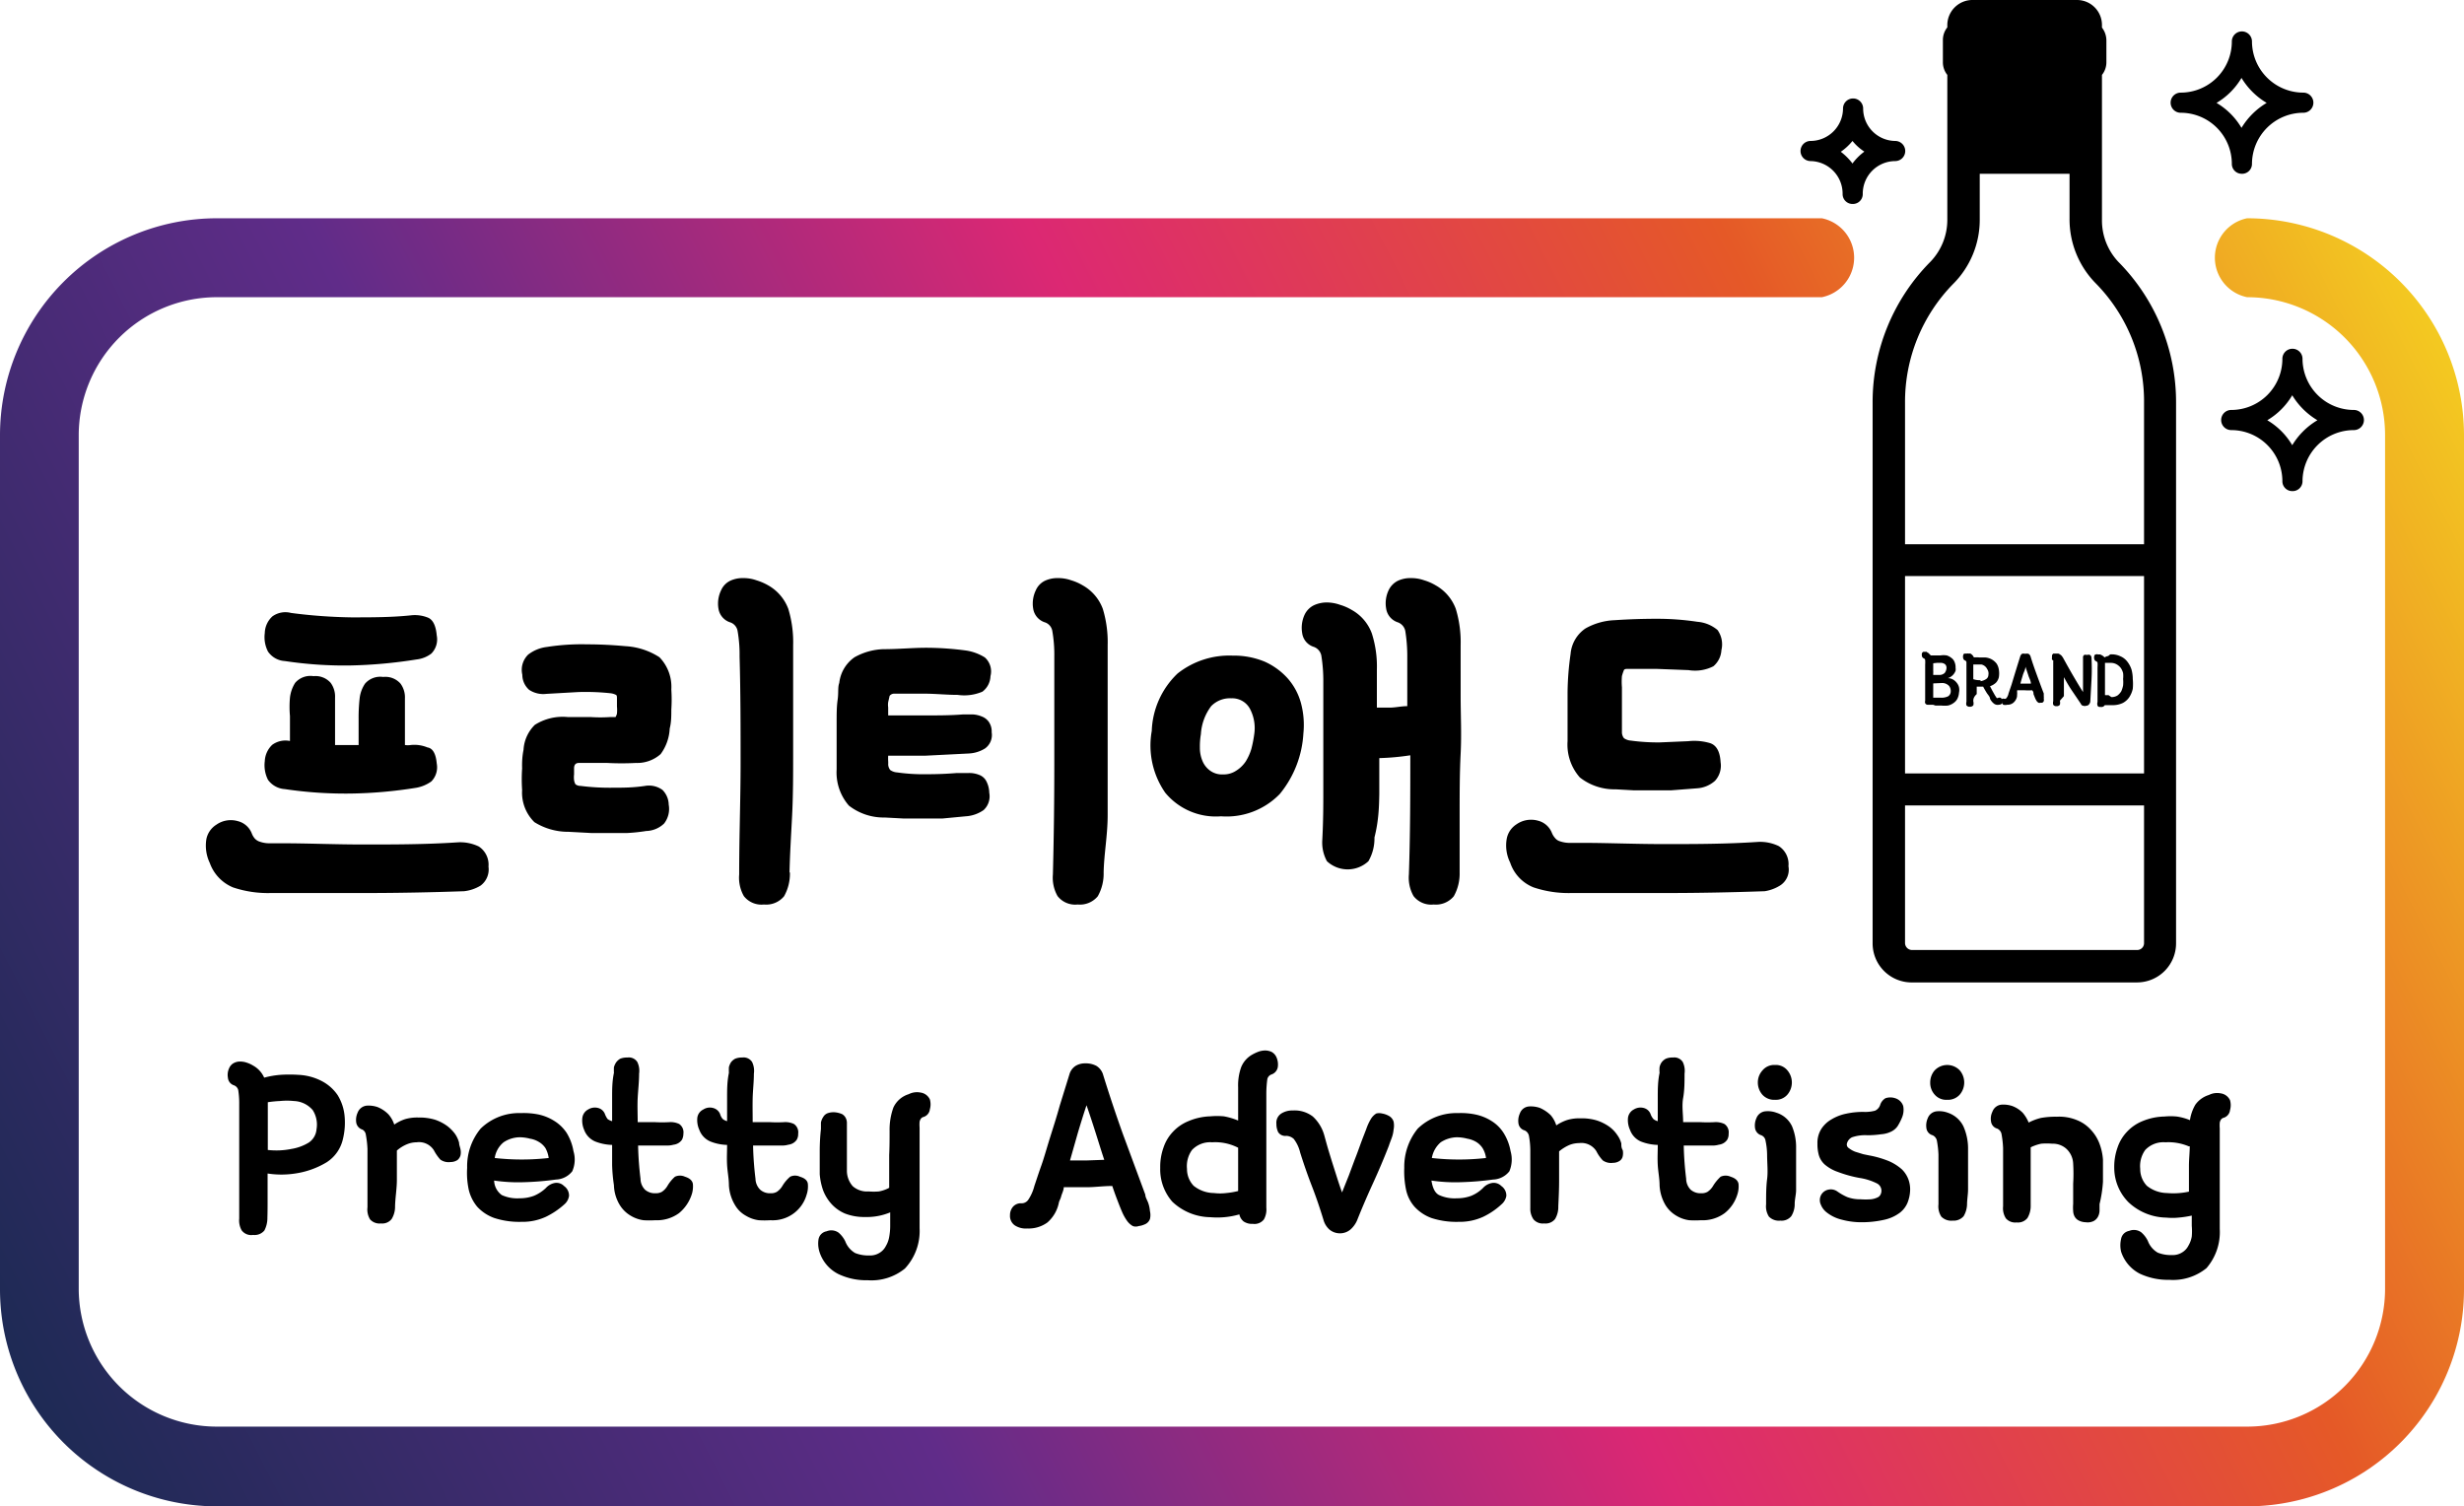 <svg xmlns="http://www.w3.org/2000/svg" xmlns:xlink="http://www.w3.org/1999/xlink" viewBox="0 0 122.37 74.81"><defs><style>.cls-1{fill:url(#linear-gradient);}</style><linearGradient id="linear-gradient" x1="120.48" y1="12.61" x2="2.02" y2="72.97" gradientUnits="userSpaceOnUse"><stop offset="0" stop-color="#f4ce21"/><stop offset="0.23" stop-color="#e55927"/><stop offset="0.46" stop-color="#dc2873"/><stop offset="0.7" stop-color="#602c89"/><stop offset="1" stop-color="#1c2a53"/></linearGradient></defs><title>logo</title><g id="레이어_2" data-name="레이어 2"><g id="레이어_1-2" data-name="레이어 1"><path class="cls-1" d="M111.6,74.81H10.77A10.78,10.78,0,0,1,0,64V21.61A10.78,10.78,0,0,1,10.77,10.84H90.48a2,2,0,0,1,0,3.92H10.77a6.86,6.86,0,0,0-6.86,6.85V64a6.86,6.86,0,0,0,6.86,6.85H111.6A6.85,6.85,0,0,0,118.45,64V21.61a6.85,6.85,0,0,0-6.85-6.85,2,2,0,0,1,0-3.92,10.78,10.78,0,0,1,10.77,10.77V64A10.78,10.78,0,0,1,111.6,74.81Z"/><path d="M23.05,44.26q-2.57.09-4.92.09c-1.58,0-3.13,0-4.66,0a5.44,5.44,0,0,1-1.9-.28,2.06,2.06,0,0,1-1.15-1.21,2,2,0,0,1-.17-1.19,1.1,1.1,0,0,1,.49-.71,1.25,1.25,0,0,1,1.07-.18,1,1,0,0,1,.69.6.89.89,0,0,0,.15.26.57.57,0,0,0,.25.16,1.44,1.44,0,0,0,.44.08l.74,0c1.19,0,2.53.06,4,.06s3.07,0,4.7-.11a2.14,2.14,0,0,1,1,.21,1.08,1.08,0,0,1,.48,1,1,1,0,0,1-.39.94A2,2,0,0,1,23.05,44.26Zm-1.36-12.7a1,1,0,0,1-.27.9,1.47,1.47,0,0,1-.73.29,23.81,23.81,0,0,1-3.33.3,19.9,19.9,0,0,1-3.21-.22,1.09,1.09,0,0,1-.84-.47,1.56,1.56,0,0,1-.16-.92,1.16,1.16,0,0,1,.38-.83,1.1,1.1,0,0,1,.92-.17,25.77,25.77,0,0,0,3,.22c1,0,2,0,2.95-.1a1.74,1.74,0,0,1,.87.12C21.51,30.79,21.65,31.09,21.69,31.56Zm0,6.36a1,1,0,0,1-.27.89,1.84,1.84,0,0,1-.73.31,22.33,22.33,0,0,1-3.26.29,20.46,20.46,0,0,1-3.28-.22,1.12,1.12,0,0,1-.84-.46,1.61,1.61,0,0,1-.16-.93,1.19,1.19,0,0,1,.37-.81,1.11,1.11,0,0,1,.88-.19V35.56a5.23,5.23,0,0,1,0-.91,1.73,1.73,0,0,1,.26-.74,1,1,0,0,1,.91-.33,1,1,0,0,1,.85.33,1.15,1.15,0,0,1,.22.74c0,.31,0,.69,0,1.13V37h1.17V35.69a8.58,8.58,0,0,1,.05-1,1.62,1.62,0,0,1,.27-.74,1,1,0,0,1,.9-.33,1,1,0,0,1,.86.33,1.15,1.15,0,0,1,.22.74c0,.31,0,.68,0,1.1V37a1,1,0,0,0,.29,0,1.7,1.7,0,0,1,.83.12C21.5,37.16,21.65,37.45,21.69,37.92Z"/><path d="M26,37.24A1.89,1.89,0,0,1,26.56,36a2.58,2.58,0,0,1,1.63-.39c.43,0,.8,0,1.13,0a7.36,7.36,0,0,0,1,0l.25,0s.05-.08.07-.17a1.73,1.73,0,0,0,0-.35V34.7c0-.11,0-.18-.07-.2a.77.77,0,0,0-.24-.07,11.58,11.58,0,0,0-1.62-.06l-1.58.09a1.27,1.27,0,0,1-.85-.2,1,1,0,0,1-.34-.75,1.06,1.06,0,0,1,.29-1,1.88,1.88,0,0,1,.93-.38A11.16,11.16,0,0,1,29.16,32q.91,0,1.89.09a3.46,3.46,0,0,1,1.7.55,2.11,2.11,0,0,1,.59,1.6,7.61,7.61,0,0,1,0,1c0,.32,0,.63-.08.94a2.32,2.32,0,0,1-.45,1.27,1.75,1.75,0,0,1-1.23.44,13.46,13.46,0,0,1-1.42,0l-1.41,0q-.24,0-.24.27v.3a1.19,1.19,0,0,0,0,.28.56.56,0,0,0,.07.21.4.4,0,0,0,.25.08,11.33,11.33,0,0,0,1.61.09c.5,0,1,0,1.6-.09a1.14,1.14,0,0,1,.86.2,1.06,1.06,0,0,1,.31.73,1.18,1.18,0,0,1-.23.94,1.34,1.34,0,0,1-.89.37,8.63,8.63,0,0,1-.94.1l-.86,0q-.43,0-.93,0l-1.12-.06a3.16,3.16,0,0,1-1.7-.48,2.05,2.05,0,0,1-.61-1.59,8,8,0,0,1,0-1.08C25.92,37.84,25.94,37.53,26,37.24Zm13.23,6.09a2.29,2.29,0,0,1-.29,1.18,1.15,1.15,0,0,1-1,.41,1.11,1.11,0,0,1-1-.42,1.85,1.85,0,0,1-.23-1.07c0-1.92.07-3.76.07-5.51s0-3.53-.05-5.31a6.85,6.85,0,0,0-.1-1.28.55.55,0,0,0-.39-.43.85.85,0,0,1-.56-.68,1.51,1.51,0,0,1,.13-.9.94.94,0,0,1,.46-.48,1.45,1.45,0,0,1,.63-.13,1.92,1.92,0,0,1,.67.11,2.81,2.81,0,0,1,.58.25,2.24,2.24,0,0,1,1,1.17,5.7,5.7,0,0,1,.24,1.81v2.58c0,.93,0,1.88,0,2.85s0,2-.05,3S39.23,42.39,39.21,43.33Z"/><path d="M44.11,34.87a.87.87,0,0,0,0,.26v.4c.6,0,1.21,0,1.85,0s1.26,0,1.87-.05h.47a1.34,1.34,0,0,1,.45.1.75.75,0,0,1,.35.26.84.84,0,0,1,.15.53.82.82,0,0,1-.33.8,1.67,1.67,0,0,1-.79.25l-2.18.11-1.84,0a2.26,2.26,0,0,0,0,.27,1.31,1.31,0,0,1,0,.17.49.49,0,0,0,.1.27.67.67,0,0,0,.34.12,9.3,9.3,0,0,0,1.5.09q.77,0,1.47-.06l.6,0a1.31,1.31,0,0,1,.5.09.66.66,0,0,1,.35.29,1.3,1.3,0,0,1,.16.6.93.93,0,0,1-.28.86,1.74,1.74,0,0,1-.89.31l-1.16.11-1,0-.92,0-.94-.05a2.81,2.81,0,0,1-1.78-.59,2.5,2.5,0,0,1-.61-1.8c0-.35,0-.74,0-1.14s0-.81,0-1.21,0-.77.05-1.11,0-.62.08-.83a1.8,1.8,0,0,1,.76-1.28,3.13,3.13,0,0,1,1.44-.4c.74,0,1.45-.07,2.12-.07a15.06,15.06,0,0,1,2,.14,2.44,2.44,0,0,1,.91.34.93.93,0,0,1,.28.93,1,1,0,0,1-.4.77,2.29,2.29,0,0,1-1.23.16c-.56,0-1.1-.06-1.65-.06s-1,0-1.52,0a.28.28,0,0,0-.21.11C44.15,34.7,44.13,34.78,44.11,34.87Zm10.7,8.46a2.29,2.29,0,0,1-.29,1.18,1.15,1.15,0,0,1-1,.41,1.11,1.11,0,0,1-1-.42,1.85,1.85,0,0,1-.23-1.07c.05-1.92.07-3.76.07-5.51s0-3.53,0-5.31a6.85,6.85,0,0,0-.1-1.28.55.55,0,0,0-.39-.43.85.85,0,0,1-.56-.68,1.51,1.51,0,0,1,.13-.9.94.94,0,0,1,.46-.48,1.45,1.45,0,0,1,.63-.13,1.92,1.92,0,0,1,.67.11,2.51,2.51,0,0,1,.57.25,2.22,2.22,0,0,1,1,1.17,5.7,5.7,0,0,1,.24,1.81v2.58c0,.93,0,1.88,0,2.85s0,2,0,3S54.83,42.39,54.81,43.33Z"/><path d="M58.48,33.45a4.14,4.14,0,0,1,2.74-.89,4,4,0,0,1,1.59.3,3.42,3.42,0,0,1,1.14.83,3.06,3.06,0,0,1,.66,1.23,4.18,4.18,0,0,1,.12,1.51,5.2,5.2,0,0,1-1.17,3,3.68,3.68,0,0,1-2.92,1.11,3.26,3.26,0,0,1-2.77-1.17,4.11,4.11,0,0,1-.67-3.07A4.14,4.14,0,0,1,58.48,33.45Zm1.11,3.68a1.66,1.66,0,0,0,.12.64,1.12,1.12,0,0,0,.37.49,1,1,0,0,0,.65.2,1.13,1.13,0,0,0,.67-.19,1.58,1.58,0,0,0,.47-.46,2.57,2.57,0,0,0,.28-.63,6.1,6.1,0,0,0,.14-.72,2.05,2.05,0,0,0-.22-1.27,1,1,0,0,0-.92-.51,1.3,1.3,0,0,0-1,.39,2.57,2.57,0,0,0-.51,1.39A3.58,3.58,0,0,0,59.59,37.13Zm8.91,2.29c0-.63,0-1.21,0-1.77a12.23,12.23,0,0,0,1.54-.14c0,1.9,0,3.87-.07,5.92a1.85,1.85,0,0,0,.23,1.07,1.11,1.11,0,0,0,1,.42,1.15,1.15,0,0,0,1-.41,2.29,2.29,0,0,0,.29-1.18c0-.94,0-1.91,0-2.9s0-2,.05-3,0-1.92,0-2.85V32.05a5.7,5.7,0,0,0-.24-1.81,2.22,2.22,0,0,0-1-1.17,2.51,2.51,0,0,0-.57-.25,1.92,1.92,0,0,0-.67-.11,1.45,1.45,0,0,0-.63.13,1,1,0,0,0-.47.48,1.51,1.51,0,0,0-.12.9.85.85,0,0,0,.56.68.58.58,0,0,1,.39.43,7.9,7.9,0,0,1,.1,1.28c0,.42,0,.83,0,1.23s0,.81,0,1.23c-.28,0-.54.06-.79.07l-.72,0V33.26a5.38,5.38,0,0,0-.25-1.8,2.2,2.2,0,0,0-1-1.17,2.51,2.51,0,0,0-.57-.25,2,2,0,0,0-.67-.12,1.53,1.53,0,0,0-.64.14,1,1,0,0,0-.46.47,1.55,1.55,0,0,0-.12.91.83.83,0,0,0,.56.68.58.58,0,0,1,.39.43,7.9,7.9,0,0,1,.1,1.28c0,.89,0,1.62,0,2.19s0,1.12,0,1.64,0,1.1,0,1.7,0,1.38-.05,2.34a1.93,1.93,0,0,0,.23,1.07,1.51,1.51,0,0,0,2.06,0,2.26,2.26,0,0,0,.3-1.18C68.47,40.77,68.49,40.05,68.5,39.42Z"/><path d="M87.64,44.26q-2.55.09-4.92.09c-1.58,0-3.13,0-4.66,0a5.48,5.48,0,0,1-1.9-.28A2,2,0,0,1,75,42.84a1.91,1.91,0,0,1-.17-1.19,1.09,1.09,0,0,1,.48-.71,1.27,1.27,0,0,1,1.08-.18,1,1,0,0,1,.68.6.89.89,0,0,0,.16.26.48.48,0,0,0,.24.16,1.51,1.51,0,0,0,.44.08l.74,0c1.19,0,2.53.06,4,.06s3.06,0,4.69-.11a2.14,2.14,0,0,1,1,.21,1.06,1.06,0,0,1,.48,1,.93.93,0,0,1-.39.94A2,2,0,0,1,87.64,44.26ZM80.55,33.58a3.28,3.28,0,0,0,0,.55V35c0,.29,0,.57,0,.84s0,.45,0,.55a.49.49,0,0,0,.1.27.67.67,0,0,0,.34.12,10,10,0,0,0,1.44.09l1.41-.06a2.74,2.74,0,0,1,1.1.1c.31.11.48.42.51.94a1.11,1.11,0,0,1-.28.93,1.48,1.48,0,0,1-.89.37l-1.29.1c-.36,0-.69,0-1,0l-.85,0-.9-.05a2.78,2.78,0,0,1-1.78-.59,2.46,2.46,0,0,1-.61-1.8c0-.81,0-1.62,0-2.41A14.21,14.21,0,0,1,78,32.48a1.7,1.7,0,0,1,.74-1.27,3.21,3.21,0,0,1,1.45-.41c.75-.05,1.46-.07,2.11-.07a13.43,13.43,0,0,1,2,.15,1.77,1.77,0,0,1,1,.41,1.23,1.23,0,0,1,.19,1,1.12,1.12,0,0,1-.4.8,2,2,0,0,1-1.23.19l-1.57-.06c-.5,0-1,0-1.45,0-.12,0-.18,0-.21.11A1.84,1.84,0,0,0,80.55,33.58Z"/><path d="M13.28,60.47a1.34,1.34,0,0,1-.15.64.63.63,0,0,1-.56.22A.59.59,0,0,1,12,61.1a1,1,0,0,1-.12-.58q0-.87,0-1.59c0-.49,0-1,0-1.41s0-.89,0-1.32,0-.89,0-1.38a4,4,0,0,0-.05-.69.34.34,0,0,0-.21-.23.43.43,0,0,1-.3-.37.79.79,0,0,1,.06-.48.51.51,0,0,1,.24-.26.64.64,0,0,1,.31-.07,1,1,0,0,1,.34.06,1.38,1.38,0,0,1,.3.14,1.27,1.27,0,0,1,.55.6,4.32,4.32,0,0,1,.8-.14,6.73,6.73,0,0,1,.9,0A2.77,2.77,0,0,1,16,53.7a2.15,2.15,0,0,1,.77.69,2.39,2.39,0,0,1,.34,1,3.44,3.44,0,0,1-.08,1.18,1.85,1.85,0,0,1-.82,1.16,4.19,4.19,0,0,1-1.55.55,4.51,4.51,0,0,1-1.37,0c0,.42,0,.83,0,1.22S13.29,60.17,13.28,60.47Zm1.19-3.41a2.37,2.37,0,0,0,.87-.32.88.88,0,0,0,.38-.66,1.34,1.34,0,0,0-.19-.95,1.29,1.29,0,0,0-.93-.45,3.44,3.44,0,0,0-.7,0,5.54,5.54,0,0,0-.6.06v1.11c0,.4,0,.83,0,1.26A3.74,3.74,0,0,0,14.47,57.06Z"/><path d="M19.62,59.91a1.16,1.16,0,0,1-.17.63.59.59,0,0,1-.53.22.63.63,0,0,1-.54-.2.93.93,0,0,1-.13-.6q0-.68,0-1.47c0-.53,0-1,0-1.43a5,5,0,0,0-.08-.7A.34.34,0,0,0,18,56.1a.44.44,0,0,1-.31-.36.87.87,0,0,1,.07-.48.54.54,0,0,1,.45-.35,1.39,1.39,0,0,1,.54.07,1.59,1.59,0,0,1,.54.36,1.44,1.44,0,0,1,.29.51,2.1,2.1,0,0,1,.54-.27,2.13,2.13,0,0,1,.66-.08,2.65,2.65,0,0,1,.83.11,2.25,2.25,0,0,1,.6.31,1.92,1.92,0,0,1,.4.41,1.41,1.41,0,0,1,.19.42c0,.11.05.22.07.33a.74.74,0,0,1,0,.3.46.46,0,0,1-.15.23.62.62,0,0,1-.34.1.71.71,0,0,1-.51-.12,2.22,2.22,0,0,1-.32-.46.87.87,0,0,0-.86-.4,1.25,1.25,0,0,0-.46.09,1.79,1.79,0,0,0-.52.32c0,.51,0,1,0,1.45S19.63,59.48,19.62,59.91Z"/><path d="M24.54,58.63a.92.92,0,0,0,.38.72,1.84,1.84,0,0,0,.88.16,2,2,0,0,0,.71-.12,1.94,1.94,0,0,0,.6-.39.8.8,0,0,1,.44-.25.52.52,0,0,1,.46.15.58.58,0,0,1,.25.49.68.68,0,0,1-.23.42,3.9,3.9,0,0,1-.92.62,2.76,2.76,0,0,1-1.21.25,4,4,0,0,1-1.35-.19,2.11,2.11,0,0,1-.85-.56,2.08,2.08,0,0,1-.42-.84A4,4,0,0,1,23.2,58a2.94,2.94,0,0,1,.67-1.95,2.73,2.73,0,0,1,2-.77,3.69,3.69,0,0,1,.88.07,2.43,2.43,0,0,1,.78.32,2,2,0,0,1,.61.59,2.53,2.53,0,0,1,.34.91,1.44,1.44,0,0,1-.06,1,1.08,1.08,0,0,1-.81.41,14.09,14.09,0,0,1-1.55.13A8.23,8.23,0,0,1,24.54,58.63Zm1.28-2.15a1.47,1.47,0,0,0-.81.25,1.24,1.24,0,0,0-.44.78,12,12,0,0,0,2.68,0,1.41,1.41,0,0,0-.16-.49,1,1,0,0,0-.33-.31,1.21,1.21,0,0,0-.44-.16A2.07,2.07,0,0,0,25.82,56.48Z"/><path d="M33.19,56.89h-1.5a16,16,0,0,0,.12,1.65.78.78,0,0,0,.23.55.75.75,0,0,0,.53.17.6.6,0,0,0,.3-.07.91.91,0,0,0,.28-.3,1.87,1.87,0,0,1,.37-.45.59.59,0,0,1,.5,0c.23.07.36.19.39.35a1.29,1.29,0,0,1-.06.54,2,2,0,0,1-.63.92,1.86,1.86,0,0,1-1.18.35,4.54,4.54,0,0,1-.58,0,1.64,1.64,0,0,1-.63-.22,1.56,1.56,0,0,1-.54-.52,2,2,0,0,1-.3-1,8.14,8.14,0,0,1-.09-1c0-.31,0-.63,0-1a2.46,2.46,0,0,1-.84-.17,1,1,0,0,1-.55-.58,1.16,1.16,0,0,1-.09-.59.55.55,0,0,1,.29-.42.63.63,0,0,1,.51-.07.49.49,0,0,1,.32.29,1.1,1.1,0,0,0,.13.25.61.61,0,0,0,.23.11c0-.4,0-.79,0-1.18s0-.79.09-1.22a2.7,2.7,0,0,1,0-.28.88.88,0,0,1,.11-.24.7.7,0,0,1,.2-.18.9.9,0,0,1,.36-.06.5.5,0,0,1,.49.22,1,1,0,0,1,.09.58c0,.42-.05.82-.07,1.21s0,.8,0,1.2h.87a6.21,6.21,0,0,0,.69,0,1,1,0,0,1,.5.09.5.5,0,0,1,.21.48.66.66,0,0,1-.07.3.58.58,0,0,1-.18.17.62.62,0,0,1-.24.08A1.15,1.15,0,0,1,33.19,56.89Z"/><path d="M38.9,56.89H37.4a16,16,0,0,0,.12,1.65.79.79,0,0,0,.24.55.73.73,0,0,0,.52.17.56.56,0,0,0,.3-.07.91.91,0,0,0,.28-.3,1.87,1.87,0,0,1,.38-.45.56.56,0,0,1,.49,0c.24.07.37.19.39.35a1.29,1.29,0,0,1-.06.54,1.75,1.75,0,0,1-1.8,1.27,4.4,4.4,0,0,1-.58,0,1.64,1.64,0,0,1-.63-.22,1.41,1.41,0,0,1-.54-.52,2.13,2.13,0,0,1-.31-1c0-.33-.07-.65-.09-1s0-.63,0-1a2.4,2.4,0,0,1-.83-.17,1,1,0,0,1-.55-.58,1.17,1.17,0,0,1-.1-.59.53.53,0,0,1,.3-.42.6.6,0,0,1,.5-.07.51.51,0,0,1,.33.29.64.64,0,0,0,.13.25.56.56,0,0,0,.22.11c0-.4,0-.79,0-1.18s0-.79.09-1.22a2.74,2.74,0,0,1,0-.28.87.87,0,0,1,.1-.24.63.63,0,0,1,.21-.18.85.85,0,0,1,.35-.06.5.5,0,0,1,.49.22,1,1,0,0,1,.09.58c0,.42-.05.82-.06,1.21s0,.8,0,1.2h.87a6,6,0,0,0,.68,0,1,1,0,0,1,.5.09.5.5,0,0,1,.21.48.56.56,0,0,1-.07.3.58.58,0,0,1-.18.17.62.62,0,0,1-.24.08A1.09,1.09,0,0,1,38.9,56.89Z"/><path d="M44.18,56.17A3.24,3.24,0,0,1,44.37,55a1.24,1.24,0,0,1,.76-.66.91.91,0,0,1,.59-.08.6.6,0,0,1,.46.34.89.89,0,0,1,0,.49.45.45,0,0,1-.31.38.24.24,0,0,0-.13.08.4.4,0,0,0-.07.16,1.84,1.84,0,0,0,0,.29c0,.11,0,.25,0,.43,0,.77,0,1.54,0,2.29s0,1.51,0,2.28A2.73,2.73,0,0,1,44.94,63a2.63,2.63,0,0,1-1.85.58,3.2,3.2,0,0,1-1.46-.31,1.86,1.86,0,0,1-.93-1.09,1.37,1.37,0,0,1-.05-.63.49.49,0,0,1,.4-.4.62.62,0,0,1,.6.07,1.33,1.33,0,0,1,.33.43,1.13,1.13,0,0,0,.49.58,1.78,1.78,0,0,0,.71.12.87.87,0,0,0,.5-.13.82.82,0,0,0,.31-.33,1.33,1.33,0,0,0,.17-.46,3.07,3.07,0,0,0,.05-.53v-.69a3,3,0,0,1-1.24.23,2.64,2.64,0,0,1-1-.17,1.93,1.93,0,0,1-.67-.47,2.16,2.16,0,0,1-.42-.68,3.16,3.16,0,0,1-.17-.81c0-.4,0-.78,0-1.14a10.14,10.14,0,0,1,.06-1.1c0-.11,0-.21,0-.32a.73.73,0,0,1,.11-.27.43.43,0,0,1,.21-.19.88.88,0,0,1,.38-.05,1.17,1.17,0,0,1,.35.09.46.46,0,0,1,.17.17.53.53,0,0,1,.07.26c0,.1,0,.21,0,.32,0,.45,0,.86,0,1.24s0,.66,0,.85a1.16,1.16,0,0,0,.29.74,1.07,1.07,0,0,0,.79.26,2.92,2.92,0,0,0,.51,0,1.73,1.73,0,0,0,.51-.18V57.36C44.18,56.94,44.18,56.54,44.18,56.17Z"/><path d="M52.59,59.71a1.76,1.76,0,0,1-.57,1,1.58,1.58,0,0,1-1,.3,1,1,0,0,1-.63-.16.57.57,0,0,1-.23-.5.64.64,0,0,1,.14-.41.52.52,0,0,1,.44-.18.4.4,0,0,0,.33-.18,2.23,2.23,0,0,0,.3-.68c.09-.26.2-.61.34-1s.28-.9.44-1.41.32-1,.48-1.58l.48-1.55a.74.74,0,0,1,.3-.42.88.88,0,0,1,.49-.13,1.1,1.1,0,0,1,.56.13.79.79,0,0,1,.31.39c.33,1.07.67,2.08,1,3l1.11,3c0,.13.09.26.14.4a1.58,1.58,0,0,1,.09.42.84.84,0,0,1,0,.39.45.45,0,0,1-.27.27,1,1,0,0,1-.29.08.42.42,0,0,1-.29,0,.9.9,0,0,1-.28-.25,2.38,2.38,0,0,1-.27-.49c-.09-.21-.17-.42-.25-.63s-.15-.41-.22-.62c-.45,0-.86.06-1.24.06l-1.17,0c0,.15-.09.31-.13.46S52.63,59.58,52.59,59.71Zm2.25-2.11c-.15-.45-.29-.91-.43-1.35s-.29-.9-.45-1.36c-.15.45-.29.9-.43,1.37l-.39,1.37H54Z"/><path d="M60.11,55.44a3.82,3.82,0,0,1,.67,0,3.35,3.35,0,0,1,.71.21c0-.31,0-.62,0-.9V54a2.67,2.67,0,0,1,.15-1,1.25,1.25,0,0,1,.56-.63,2.09,2.09,0,0,1,.3-.14,1,1,0,0,1,.34-.06.78.78,0,0,1,.31.07.56.56,0,0,1,.24.26.89.89,0,0,1,.07.49.47.47,0,0,1-.31.37.32.32,0,0,0-.21.23,5.45,5.45,0,0,0-.05.69c0,.48,0,.94,0,1.37s0,.88,0,1.33,0,.91,0,1.4,0,1,0,1.6a1,1,0,0,1-.12.58.59.59,0,0,1-.55.22.74.74,0,0,1-.46-.12.61.61,0,0,1-.21-.35,3.94,3.94,0,0,1-1.44.14,2.8,2.8,0,0,1-1.89-.77A2.44,2.44,0,0,1,57.62,58a2.84,2.84,0,0,1,.16-1,2.1,2.1,0,0,1,.47-.79,2.16,2.16,0,0,1,.77-.53A3,3,0,0,1,60.11,55.44Zm.18,3.81a2.49,2.49,0,0,0,.61,0,3.83,3.83,0,0,0,.59-.1V57a2.48,2.48,0,0,0-1.29-.27,1.24,1.24,0,0,0-1,.38,1.37,1.37,0,0,0-.25.94,1.2,1.2,0,0,0,.33.84A1.64,1.64,0,0,0,60.29,59.25Z"/><path d="M65.77,56.39c.08.29.15.55.22.78s.14.46.21.68l.21.66c.07.22.15.46.24.71l.34-.85.29-.78c.1-.25.19-.5.28-.75s.19-.5.29-.76a2.58,2.58,0,0,1,.24-.52.8.8,0,0,1,.26-.26.59.59,0,0,1,.29,0,1,1,0,0,1,.3.1.5.5,0,0,1,.27.3,1,1,0,0,1,0,.4,1.58,1.58,0,0,1-.1.43c-.05.14-.1.26-.13.36-.26.67-.53,1.3-.8,1.89s-.53,1.19-.78,1.82a1.29,1.29,0,0,1-.33.46.8.8,0,0,1-.53.19.81.81,0,0,1-.52-.19,1,1,0,0,1-.29-.47c-.18-.59-.37-1.15-.58-1.69s-.4-1.09-.58-1.66a1.78,1.78,0,0,0-.32-.68.58.58,0,0,0-.37-.15.42.42,0,0,1-.4-.18.93.93,0,0,1-.09-.42.54.54,0,0,1,.23-.5,1,1,0,0,1,.58-.16,1.49,1.49,0,0,1,1,.3A2,2,0,0,1,65.77,56.39Z"/><path d="M71.09,58.63c.06.38.18.62.38.72a1.84,1.84,0,0,0,.88.16,2,2,0,0,0,.71-.12,1.79,1.79,0,0,0,.59-.39.79.79,0,0,1,.45-.25.53.53,0,0,1,.46.15.58.58,0,0,1,.25.49.7.7,0,0,1-.24.42,3.64,3.64,0,0,1-.91.62,2.8,2.8,0,0,1-1.22.25,4,4,0,0,1-1.35-.19,2.14,2.14,0,0,1-.84-.56,1.86,1.86,0,0,1-.42-.84A4.47,4.47,0,0,1,69.74,58a3,3,0,0,1,.67-1.95,2.76,2.76,0,0,1,2-.77,3.57,3.57,0,0,1,.87.07,2.39,2.39,0,0,1,.79.32,1.88,1.88,0,0,1,.6.59,2.54,2.54,0,0,1,.35.91,1.51,1.51,0,0,1-.06,1,1.08,1.08,0,0,1-.81.41,14.47,14.47,0,0,1-1.56.13A8.12,8.12,0,0,1,71.09,58.63Zm1.27-2.15a1.52,1.52,0,0,0-.81.25,1.33,1.33,0,0,0-.44.78,12,12,0,0,0,2.69,0,1.24,1.24,0,0,0-.17-.49,1,1,0,0,0-.32-.31,1.29,1.29,0,0,0-.44-.16A2.12,2.12,0,0,0,72.36,56.48Z"/><path d="M77.39,59.91a1.16,1.16,0,0,1-.16.63.6.6,0,0,1-.54.22.61.61,0,0,1-.53-.2A.92.92,0,0,1,76,60c0-.45,0-.94,0-1.47s0-1,0-1.43a4.09,4.09,0,0,0-.07-.7.38.38,0,0,0-.21-.26.42.42,0,0,1-.31-.36.87.87,0,0,1,.07-.48.52.52,0,0,1,.45-.35,1.39,1.39,0,0,1,.54.07,1.82,1.82,0,0,1,.54.36,1.41,1.41,0,0,1,.28.51,2.16,2.16,0,0,1,.55-.27,2.1,2.1,0,0,1,.65-.08,2.57,2.57,0,0,1,.83.11,2.32,2.32,0,0,1,.61.31,1.65,1.65,0,0,1,.39.41,1.23,1.23,0,0,1,.2.42c0,.11,0,.22.07.33a.74.74,0,0,1,0,.3.36.36,0,0,1-.15.23.59.59,0,0,1-.33.1.71.71,0,0,1-.51-.12,1.9,1.9,0,0,1-.32-.46.88.88,0,0,0-.86-.4,1.31,1.31,0,0,0-.47.09,2.09,2.09,0,0,0-.52.32c0,.51,0,1,0,1.45S77.41,59.48,77.39,59.91Z"/><path d="M85.12,56.89h-1.5a16,16,0,0,0,.12,1.65.78.78,0,0,0,.23.55.75.75,0,0,0,.53.17.58.58,0,0,0,.3-.07.91.91,0,0,0,.28-.3,2.14,2.14,0,0,1,.37-.45.59.59,0,0,1,.5,0c.23.07.36.19.39.35a1.29,1.29,0,0,1-.06.54,1.88,1.88,0,0,1-.63.92,1.84,1.84,0,0,1-1.18.35,4.54,4.54,0,0,1-.58,0,1.64,1.64,0,0,1-.63-.22,1.56,1.56,0,0,1-.54-.52,2.13,2.13,0,0,1-.3-1c0-.33-.07-.65-.09-1s0-.63,0-1a2.46,2.46,0,0,1-.84-.17,1,1,0,0,1-.54-.58,1.17,1.17,0,0,1-.1-.59.55.55,0,0,1,.29-.42.63.63,0,0,1,.51-.07.49.49,0,0,1,.32.29.79.79,0,0,0,.14.25.49.49,0,0,0,.22.11c0-.4,0-.79,0-1.18s0-.79.09-1.22a1.37,1.37,0,0,1,0-.28.64.64,0,0,1,.1-.24.63.63,0,0,1,.21-.18.82.82,0,0,1,.35-.06.5.5,0,0,1,.49.22,1,1,0,0,1,.09.58c0,.42,0,.82-.07,1.21s0,.8,0,1.2h.86a6.21,6.21,0,0,0,.69,0,1,1,0,0,1,.5.09.5.5,0,0,1,.21.48.56.56,0,0,1-.07.3.58.58,0,0,1-.18.17.62.62,0,0,1-.24.08A1.15,1.15,0,0,1,85.12,56.89Z"/><path d="M89.13,59.76a1.13,1.13,0,0,1-.17.64.62.62,0,0,1-.54.22.69.69,0,0,1-.57-.2.94.94,0,0,1-.14-.61c0-.44,0-.86.05-1.25s0-.8,0-1.22a3.61,3.61,0,0,0-.08-.7.34.34,0,0,0-.21-.26.44.44,0,0,1-.31-.36.89.89,0,0,1,.07-.49.53.53,0,0,1,.45-.34,1.22,1.22,0,0,1,.54.07,1.27,1.27,0,0,1,.78.68,2.7,2.7,0,0,1,.2,1.08v.8c0,.23,0,.45,0,.66s0,.41,0,.62S89.14,59.52,89.13,59.76Zm-1.83-6a.88.88,0,0,1,.23-.6.75.75,0,0,1,.62-.27.74.74,0,0,1,.62.27.93.93,0,0,1,0,1.2.76.76,0,0,1-.62.26.79.79,0,0,1-.63-.26A.92.92,0,0,1,87.3,53.77Z"/><path d="M92.75,56.38a2,2,0,0,0-.77.1.47.47,0,0,0-.25.29.21.21,0,0,0,.09.25,1.22,1.22,0,0,0,.32.18l.39.12.29.06a4.93,4.93,0,0,1,1,.29,2.44,2.44,0,0,1,.64.41,1.37,1.37,0,0,1,.32.5,1.43,1.43,0,0,1,.08.59,1.82,1.82,0,0,1-.13.57,1.23,1.23,0,0,1-.38.49,2,2,0,0,1-.74.34,5.05,5.05,0,0,1-1.22.13,3.72,3.72,0,0,1-.93-.13,1.91,1.91,0,0,1-.78-.39.9.9,0,0,1-.25-.35.54.54,0,0,1,0-.46.53.53,0,0,1,.38-.29.56.56,0,0,1,.45.1,2.73,2.73,0,0,0,.48.27,1.8,1.8,0,0,0,.65.11,3.7,3.7,0,0,0,.53,0,1,1,0,0,0,.32-.09.29.29,0,0,0,.15-.14.41.41,0,0,0-.16-.55,2.89,2.89,0,0,0-.88-.28,6.14,6.14,0,0,1-1.08-.3,2,2,0,0,1-.64-.36,1,1,0,0,1-.3-.47,2,2,0,0,1-.07-.57,1.3,1.3,0,0,1,.19-.73,1.47,1.47,0,0,1,.51-.48,2.3,2.3,0,0,1,.72-.28,4,4,0,0,1,.86-.09,1.9,1.9,0,0,0,.58-.06.48.48,0,0,0,.25-.27.6.6,0,0,1,.27-.35.76.76,0,0,1,.48,0,.6.6,0,0,1,.4.39,1,1,0,0,1-.06.57,2.83,2.83,0,0,1-.22.43.83.83,0,0,1-.32.27,1.35,1.35,0,0,1-.49.13A5,5,0,0,1,92.75,56.38Z"/><path d="M97.69,59.76a1.22,1.22,0,0,1-.17.64.65.65,0,0,1-.54.22.69.69,0,0,1-.57-.2.94.94,0,0,1-.14-.61c0-.44,0-.86,0-1.25s0-.8,0-1.22a4.67,4.67,0,0,0-.08-.7.38.38,0,0,0-.21-.26.42.42,0,0,1-.31-.36.89.89,0,0,1,.07-.49.53.53,0,0,1,.45-.34,1.22,1.22,0,0,1,.54.07,1.33,1.33,0,0,1,.78.68A2.71,2.71,0,0,1,97.74,57v1.46c0,.2,0,.41,0,.62S97.7,59.52,97.69,59.76Zm-1.83-6a.92.92,0,0,1,.22-.6.86.86,0,0,1,1.25,0,.93.93,0,0,1,0,1.2.79.79,0,0,1-.63.26.76.76,0,0,1-.62-.26A.87.87,0,0,1,95.86,53.77Z"/><path d="M104.27,59.8c0,.11,0,.21,0,.32a.68.68,0,0,1-.08.31.53.53,0,0,1-.21.21.68.68,0,0,1-.4.06.77.77,0,0,1-.35-.09.47.47,0,0,1-.19-.18.61.61,0,0,1-.08-.28,2.16,2.16,0,0,1,0-.36c0-.39,0-.73,0-1a8.41,8.41,0,0,0,0-1,1.06,1.06,0,0,0-.33-.73,1,1,0,0,0-.71-.26,3.16,3.16,0,0,0-.55,0,2.15,2.15,0,0,0-.52.18c0,.54,0,1,0,1.51s0,.92,0,1.37a1.16,1.16,0,0,1-.16.63.6.6,0,0,1-.54.22.61.61,0,0,1-.53-.2.92.92,0,0,1-.14-.6c0-.45,0-.94,0-1.47s0-1,0-1.43a5,5,0,0,0-.08-.7.38.38,0,0,0-.21-.26.42.42,0,0,1-.31-.36.79.79,0,0,1,.07-.48.53.53,0,0,1,.45-.35,1.39,1.39,0,0,1,.54.07,1.42,1.42,0,0,1,.52.34,1.81,1.81,0,0,1,.29.48,2.7,2.7,0,0,1,.61-.23,4.16,4.16,0,0,1,.79-.06,2.3,2.3,0,0,1,1,.17,1.84,1.84,0,0,1,.68.47,2.07,2.07,0,0,1,.43.68,2.8,2.8,0,0,1,.18.81c0,.4,0,.76,0,1.1A6.46,6.46,0,0,1,104.27,59.8Z"/><path d="M109.7,54.38a.91.91,0,0,1,.59-.08.6.6,0,0,1,.46.34.89.89,0,0,1,0,.49.45.45,0,0,1-.31.38.24.24,0,0,0-.13.08.4.4,0,0,0-.07.16,1.84,1.84,0,0,0,0,.29c0,.11,0,.25,0,.43,0,.77,0,1.54,0,2.29s0,1.51,0,2.28a2.73,2.73,0,0,1-.66,1.94,2.63,2.63,0,0,1-1.85.58,3.28,3.28,0,0,1-1.47-.31,1.88,1.88,0,0,1-.92-1.09,1.37,1.37,0,0,1,0-.63.49.49,0,0,1,.4-.4.62.62,0,0,1,.6.07,1.33,1.33,0,0,1,.33.43,1.13,1.13,0,0,0,.49.58,1.78,1.78,0,0,0,.71.12.87.87,0,0,0,.5-.13.82.82,0,0,0,.31-.33,1.33,1.33,0,0,0,.17-.46,3.08,3.08,0,0,0,0-.53v-.51a5,5,0,0,1-.66.1,3,3,0,0,1-.6,0,2.8,2.8,0,0,1-1.89-.77A2.44,2.44,0,0,1,105,58a2.84,2.84,0,0,1,.16-1,2.1,2.1,0,0,1,.47-.79,2.16,2.16,0,0,1,.77-.53,3,3,0,0,1,1.09-.23,3.26,3.26,0,0,1,.62,0,2.76,2.76,0,0,1,.65.18,2.12,2.12,0,0,1,.27-.77A1.29,1.29,0,0,1,109.7,54.38Zm-1,2.55a2.59,2.59,0,0,0-1.16-.2,1.24,1.24,0,0,0-1,.38,1.37,1.37,0,0,0-.25.94,1.2,1.2,0,0,0,.33.84,1.64,1.64,0,0,0,1,.36,3.64,3.64,0,0,0,1.09-.07c0-.49,0-.91,0-1.27S108.75,57.23,108.75,56.93Z"/><path d="M95.71,32.4a.23.23,0,0,1,.1.07l.08.08.24,0h.24a1,1,0,0,1,.31,0,.7.7,0,0,1,.24.13.43.43,0,0,1,.15.2.64.64,0,0,1,.05.28.44.44,0,0,1,0,.15.55.55,0,0,1-.08.15.53.53,0,0,1-.13.13.51.51,0,0,1-.18.09.51.51,0,0,1,.25.06.6.6,0,0,1,.19.16.57.57,0,0,1,.12.23.63.63,0,0,1,0,.27.8.8,0,0,1-.09.32.61.61,0,0,1-.19.2.74.74,0,0,1-.27.12,1.69,1.69,0,0,1-.33,0h-.29L96,35l-.13,0-.08,0h-.07a.14.14,0,0,1-.11-.08.21.21,0,0,1,0-.12c0-.3,0-.6,0-.9s0-.59,0-.89a1.62,1.62,0,0,0,0-.23.1.1,0,0,0-.06-.08.16.16,0,0,1-.1-.11.39.39,0,0,1,0-.15.16.16,0,0,1,.07-.07s0,0,.08,0h.09Zm.3,1.54c0,.15,0,.28,0,.39s0,.21,0,.32h.39a.74.74,0,0,0,.35-.07.29.29,0,0,0,.13-.24.41.41,0,0,0-.08-.27.47.47,0,0,0-.34-.15Zm0-1v.39a.38.38,0,0,1,0,.1v.09h.17l.17,0a.38.38,0,0,0,.23-.1.44.44,0,0,0,.09-.25.24.24,0,0,0-.06-.17.33.33,0,0,0-.23-.08h-.19Z"/><path d="M98,34.83a.37.37,0,0,1,0,.2.21.21,0,0,1-.17.07.2.2,0,0,1-.17-.07.34.34,0,0,1,0-.18c0-.18,0-.35,0-.49v-.85c0-.13,0-.27,0-.42s0-.18,0-.21a.11.11,0,0,0-.07-.08.14.14,0,0,1-.09-.11.26.26,0,0,1,0-.15s0-.07.07-.08l.1,0a.18.18,0,0,1,.1,0,.19.19,0,0,1,.09,0,.39.39,0,0,1,.17.19,1.23,1.23,0,0,1,.25,0h.28a.8.8,0,0,1,.36.1.83.83,0,0,1,.24.21.77.77,0,0,1,.11.3,1.18,1.18,0,0,1,0,.37.59.59,0,0,1-.15.28.82.82,0,0,1-.29.17l.12.23.13.23.08.12a.06.06,0,0,0,.07,0,.17.17,0,0,1,.14,0,.2.2,0,0,1,.06.15.17.17,0,0,1,0,.13.27.27,0,0,1-.16.06.3.3,0,0,1-.25-.06.69.69,0,0,1-.19-.24c0-.1-.11-.2-.17-.3s-.12-.2-.17-.3h-.16l-.16,0v.37C98,34.63,98,34.74,98,34.83Zm.36-1a.69.69,0,0,0,.27-.1.25.25,0,0,0,.12-.21.38.38,0,0,0-.06-.29A.42.42,0,0,0,98.4,33h-.21l-.19,0v.34c0,.13,0,.26,0,.39A1,1,0,0,0,98.36,33.78Z"/><path d="M100.17,34.6a.55.55,0,0,1-.18.3.45.45,0,0,1-.31.1.36.36,0,0,1-.19,0,.19.19,0,0,1-.07-.16.2.2,0,0,1,0-.13.18.18,0,0,1,.14,0,.12.12,0,0,0,.1-.06.53.53,0,0,0,.09-.21L99.9,34l.13-.43.15-.49.15-.48a.25.25,0,0,1,.09-.13.28.28,0,0,1,.15,0,.39.39,0,0,1,.17,0,.23.23,0,0,1,.1.12c.1.33.21.64.32.94s.22.6.34.91c0,0,0,.08,0,.13a.51.51,0,0,1,0,.13.25.25,0,0,1,0,.12.15.15,0,0,1-.08.08l-.09,0a.14.14,0,0,1-.09,0,.32.32,0,0,1-.09-.08,1,1,0,0,1-.08-.15l-.08-.2c0-.06,0-.12-.07-.19a2.55,2.55,0,0,1-.38,0h-.36a.57.57,0,0,0,0,.14Zm.69-.65c0-.14-.09-.28-.13-.42l-.14-.42c0,.14-.09.28-.13.42s-.09.29-.12.42h.52Z"/><path d="M102.3,34.8a.44.44,0,0,1,0,.2.19.19,0,0,1-.17.07.17.17,0,0,1-.16-.07.35.35,0,0,1,0-.18c0-.3,0-.59,0-.88s0-.57,0-.86v-.14s0-.06,0-.08a.16.16,0,0,0,0-.06l0,0a.1.1,0,0,1-.06-.05.09.09,0,0,1,0-.07.19.19,0,0,1,0-.08s0,0,0-.07l.06-.07.09,0h.09l.08,0a.56.56,0,0,1,.15.1.77.77,0,0,1,.09.13c.16.29.32.58.49.87s.33.56.49.81c0-.29,0-.58,0-.86s0-.55,0-.84a.16.16,0,0,1,.05-.14.19.19,0,0,1,.14,0,.21.21,0,0,1,.16,0,.17.17,0,0,1,.07.14,10.23,10.23,0,0,1,0,1.1l-.06,1.08a.31.31,0,0,1-.06.13.19.19,0,0,1-.14.07.24.24,0,0,1-.15,0s-.08,0-.12-.1l-.44-.65c-.15-.22-.28-.45-.4-.67v.62c0,.11,0,.21,0,.32Z"/><path d="M104.8,32.5a1,1,0,0,1,.5.09.85.85,0,0,1,.35.27,1.27,1.27,0,0,1,.21.4,1.82,1.82,0,0,1,.06.46,2.63,2.63,0,0,1,0,.49,1.26,1.26,0,0,1-.17.41.89.89,0,0,1-.32.29,1.14,1.14,0,0,1-.52.11h-.19l-.19,0a.19.19,0,0,1-.19.09c-.09,0-.14,0-.17-.07a.3.3,0,0,1,0-.18c0-.16,0-.31,0-.45v-.85c0-.14,0-.28,0-.43a1.16,1.16,0,0,0,0-.22.12.12,0,0,0-.07-.07.14.14,0,0,1-.09-.11.24.24,0,0,1,0-.15s0-.07.08-.08a.16.16,0,0,1,.1,0h.11l.1.05a.53.53,0,0,1,.12.1.45.45,0,0,1,.18-.07Zm.06,2.12a.56.56,0,0,0,.3-.08.76.76,0,0,0,.19-.21,1.4,1.4,0,0,0,.09-.29,1.73,1.73,0,0,0,0-.32,1.36,1.36,0,0,0,0-.29.82.82,0,0,0-.11-.25.7.7,0,0,0-.2-.18.59.59,0,0,0-.29-.08h-.13l-.17,0v.78c0,.27,0,.55,0,.82a.64.64,0,0,0,.17,0Z"/><path d="M104.85,13.34a3.46,3.46,0,0,1-1-2.43V3.52a.56.56,0,0,0,.22-.44V2a.56.56,0,0,0-.22-.44V1.24a.76.76,0,0,0-.76-.75H98a.76.76,0,0,0-.76.75v.33A.53.53,0,0,0,97,2V3.08a.53.53,0,0,0,.22.44v7.39a3.47,3.47,0,0,1-1,2.43A9.43,9.43,0,0,0,93.51,20V46.85A1.45,1.45,0,0,0,95,48.3h11.18a1.45,1.45,0,0,0,1.44-1.45V20A9.39,9.39,0,0,0,104.85,13.34ZM97.66,2.06l.17,0v-.8A.14.14,0,0,1,98,1.1h5.14a.15.15,0,0,1,.15.14V2l.16,0a.06.06,0,0,1,.06.06V3a.06.06,0,0,1-.06.06l-.16,0V7.53H97.83V3.05l-.17,0a.06.06,0,0,1,0-.06V2.12A.06.06,0,0,1,97.66,2.06ZM107,46.85a.83.83,0,0,1-.83.84H95a.84.84,0,0,1-.84-.84V39.53H107Zm0-7.93H94.12V28.14H107Zm0-11.38H94.12V20a8.84,8.84,0,0,1,2.55-6.28,4,4,0,0,0,1.16-2.85V8.14h5.44v2.77a4.06,4.06,0,0,0,1.15,2.85A8.8,8.8,0,0,1,107,20Z"/><path d="M106.14,48.79H95A1.94,1.94,0,0,1,93,46.85V20a9.9,9.9,0,0,1,2.87-7,3,3,0,0,0,.84-2.08V3.72a1,1,0,0,1-.22-.64V2a1,1,0,0,1,.22-.64V1.24A1.25,1.25,0,0,1,98,0h5.15a1.24,1.24,0,0,1,1.24,1.24v.13a1.05,1.05,0,0,1,.22.64V3.08a1,1,0,0,1-.22.64v7.19A3,3,0,0,0,105.2,13h0a9.9,9.9,0,0,1,2.87,7V46.85A1.94,1.94,0,0,1,106.14,48.79ZM94.61,40v6.83a.35.35,0,0,0,.35.35h11.18a.34.34,0,0,0,.34-.35V40Zm0-1.59h11.87v-9.8H94.61Zm0-11.38h11.87V20a8.35,8.35,0,0,0-2.41-5.94,4.53,4.53,0,0,1-1.29-3.19V8.63H98.32v2.28A4.5,4.5,0,0,1,97,14.1,8.37,8.37,0,0,0,94.61,20ZM98.32,7h4.46v-4a.5.5,0,0,1,.22-.41V2.45a.49.49,0,0,1-.22-.41V1.58H98.32V2a.5.5,0,0,1-.22.41v.19a.5.5,0,0,1,.22.41Zm-.66-5h0Z"/><path d="M111.32,8.63a.49.49,0,0,1-.48-.49A2.54,2.54,0,0,0,108.3,5.6a.49.49,0,0,1,0-1,2.54,2.54,0,0,0,2.54-2.54.49.49,0,1,1,1,0,2.55,2.55,0,0,0,2.55,2.54.49.49,0,1,1,0,1,2.55,2.55,0,0,0-2.55,2.54A.49.49,0,0,1,111.32,8.63Zm-1.24-3.52a3.51,3.51,0,0,1,1.24,1.24,3.62,3.62,0,0,1,1.25-1.24,3.62,3.62,0,0,1-1.25-1.24A3.51,3.51,0,0,1,110.08,5.11Z"/><path d="M92,10.13a.49.49,0,0,1-.49-.49A1.62,1.62,0,0,0,89.92,8a.49.49,0,0,1,0-1,1.62,1.62,0,0,0,1.61-1.61.49.49,0,0,1,1,0A1.61,1.61,0,0,0,94.12,7a.49.49,0,1,1,0,1,1.62,1.62,0,0,0-1.61,1.62A.49.49,0,0,1,92,10.13Zm-.59-2.6a3,3,0,0,1,.59.59,2.75,2.75,0,0,1,.59-.59A2.5,2.5,0,0,1,92,7,2.7,2.7,0,0,1,91.43,7.53Z"/><path d="M113.84,24.39a.49.49,0,0,1-.49-.49,2.54,2.54,0,0,0-2.54-2.54.49.49,0,0,1,0-1,2.54,2.54,0,0,0,2.54-2.54.49.49,0,1,1,1,0,2.55,2.55,0,0,0,2.55,2.54.49.49,0,0,1,0,1,2.55,2.55,0,0,0-2.55,2.54A.49.49,0,0,1,113.84,24.39Zm-1.24-3.52a3.51,3.51,0,0,1,1.24,1.24,3.62,3.62,0,0,1,1.25-1.24,3.62,3.62,0,0,1-1.25-1.24A3.51,3.51,0,0,1,112.6,20.87Z"/><path d="M97.73,1.1l-.12,6.82s6.27.06,6.27,0-.18-6.09-.18-6.09l-.21-1Z"/></g></g></svg>